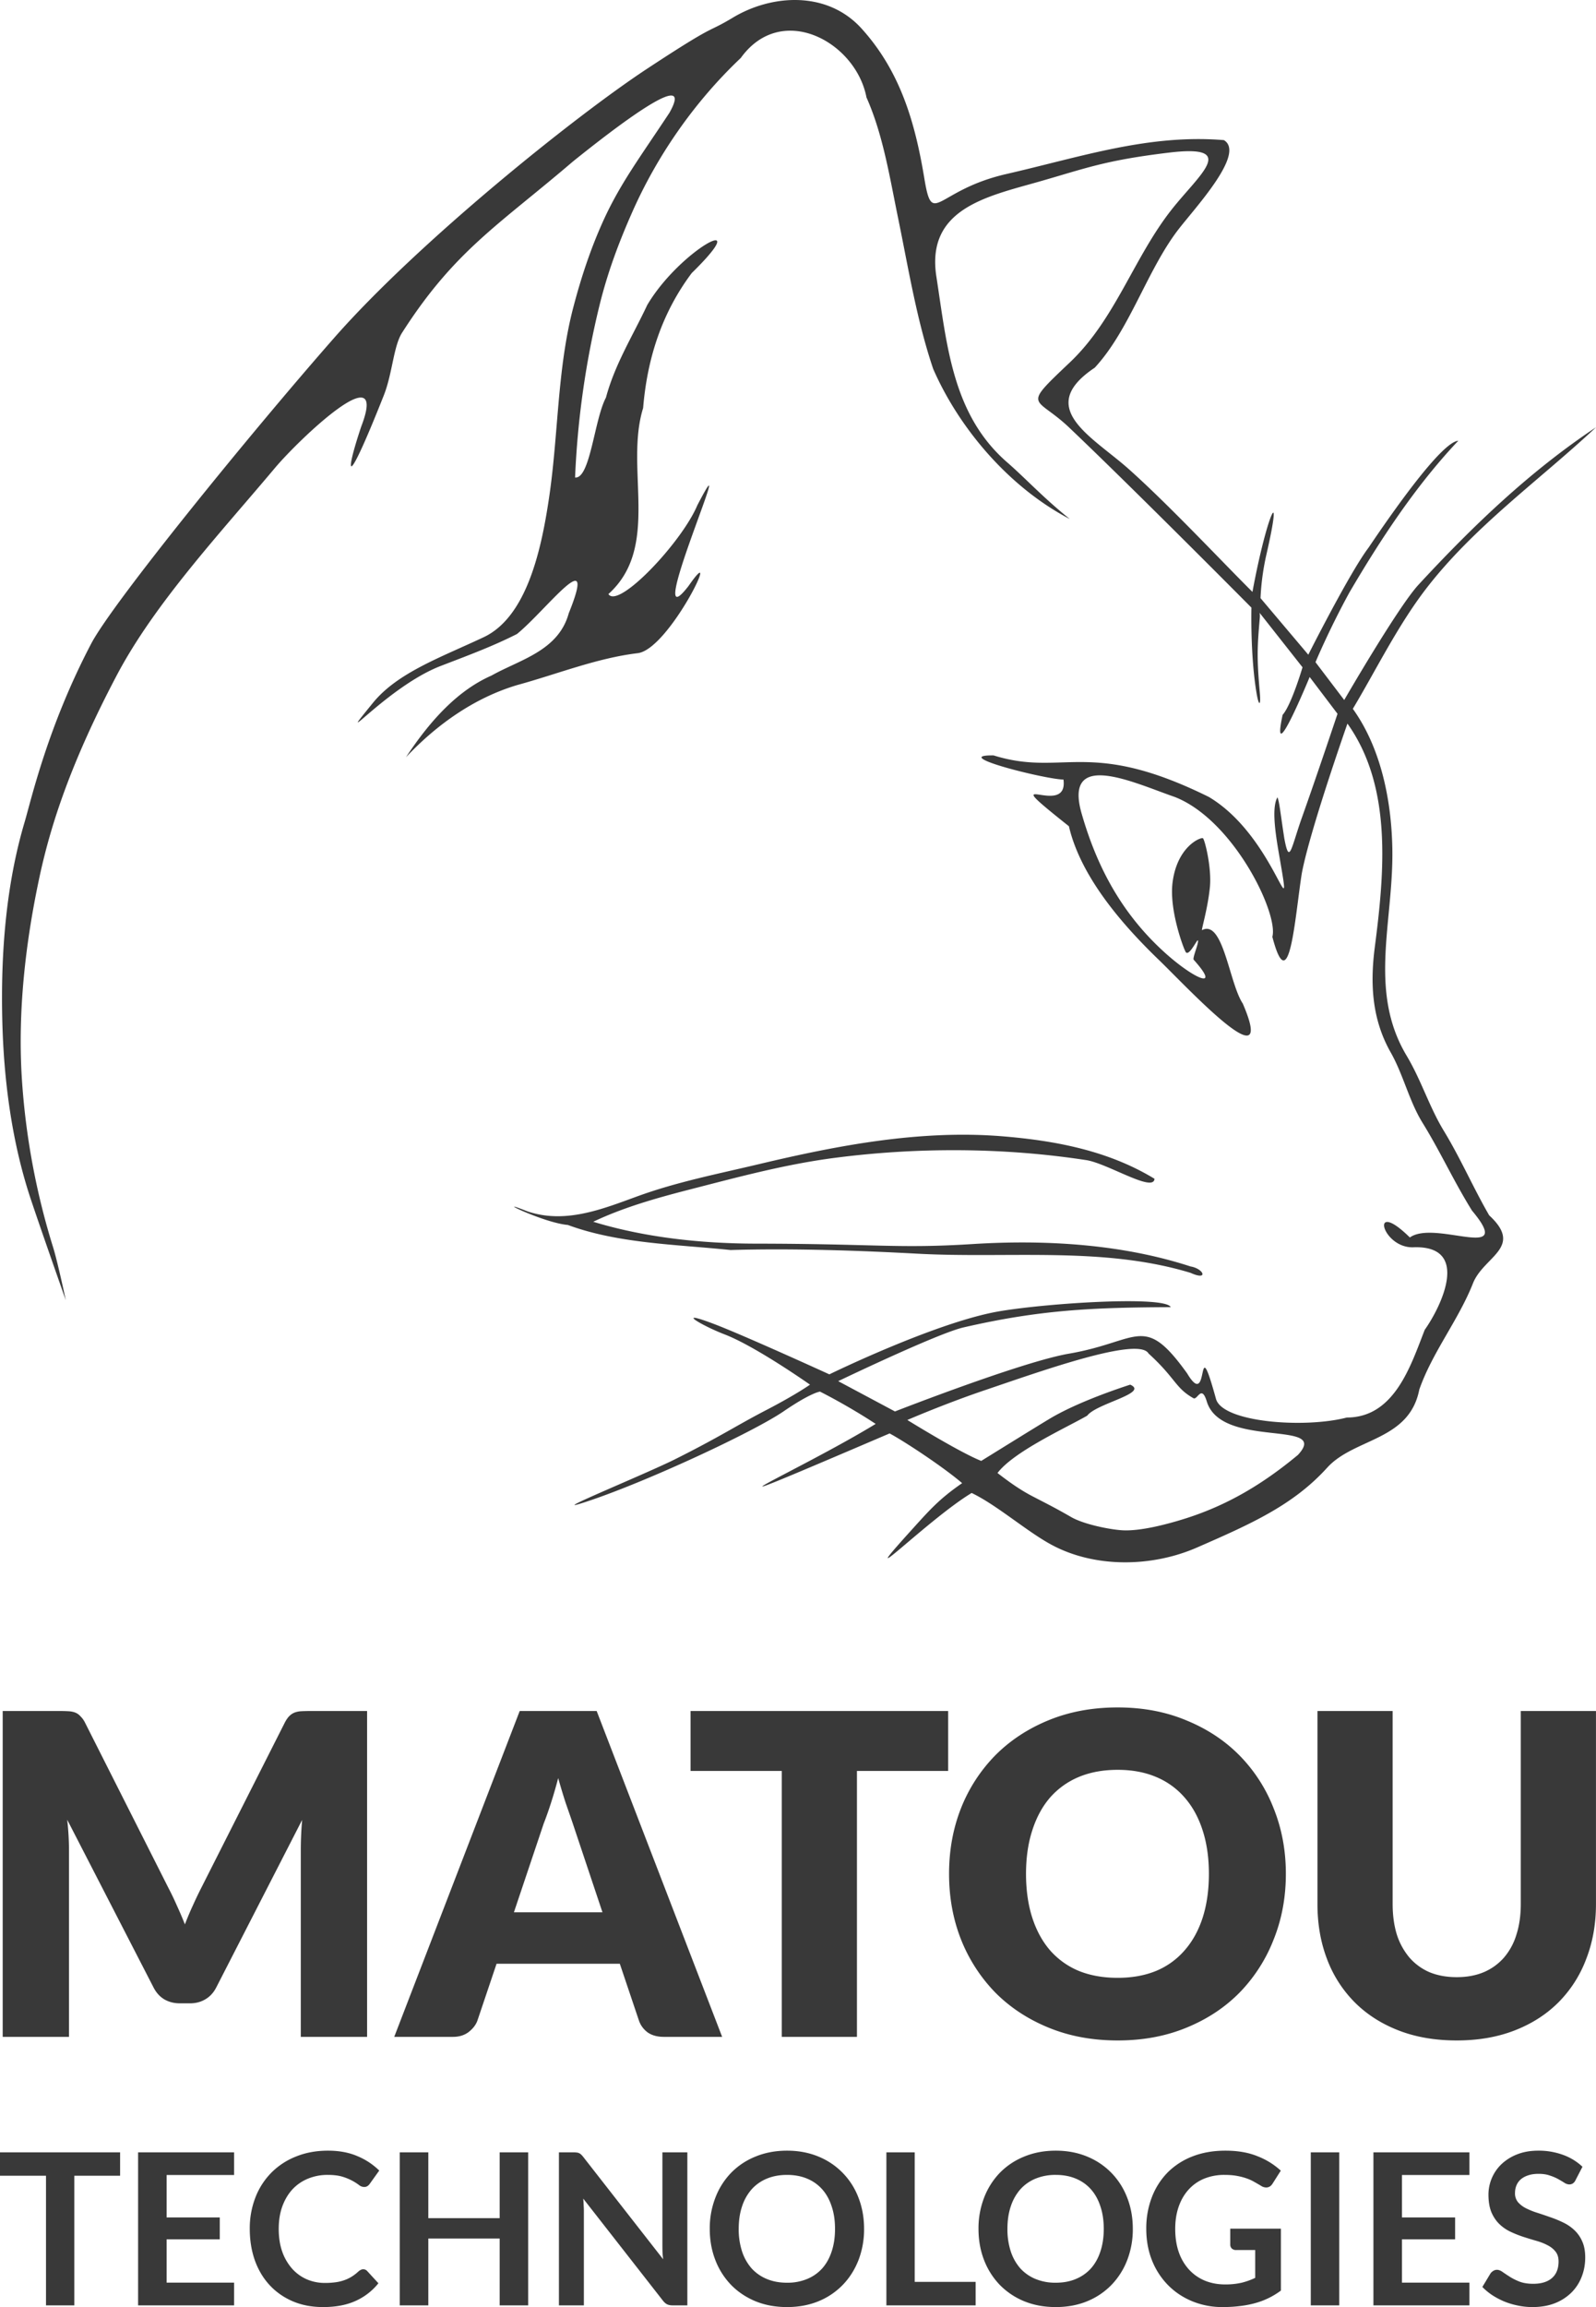 <svg width="108" xmlns="http://www.w3.org/2000/svg" height="156" fill="none"><g class="fills"><rect rx="0" ry="0" width="108" height="156" class="frame-background"/></g><g xml:space="preserve" style="fill: rgb(0, 0, 0);" class="frame-children"><path d="M80.994 104.643c-3.046 1.331-6.934 1.402-9.89-.216-1.68-.92-3.651-2.66-5.353-3.475-2.964 1.791-8.318 7.204-4.142 2.585 1.32-1.46 1.927-2.161 3.498-3.249-1.261-1.084-3.887-2.815-4.908-3.362-15.668 6.696-6.179 2.552-.943-.644-1.956-1.285-3.766-2.183-3.766-2.183s-.579.046-2.47 1.337c-2.04 1.392-9.15 4.705-13.195 6.058-3.523 1.179 3.759-1.772 5.866-2.827 3.043-1.523 4.095-2.249 6.174-3.328 2.009-1.042 2.947-1.711 2.947-1.711s-3.666-2.584-5.764-3.393c-1.639-.631-3.428-1.734-.734-.711 2.063.783 7.808 3.407 7.808 3.407s7.286-3.561 11.542-4.271c3.38-.564 11.211-1.046 11.556-.273-5.351.023-8.878.187-14.027 1.372-1.746.401-8.472 3.632-8.472 3.632l3.841 2.049s8.588-3.361 11.778-3.909c4.771-.82 5.046-2.765 7.994 1.337 1.575 2.646.554-3.335 1.95 1.722.439 1.59 5.982 2.007 8.853 1.261 3.24-.001 4.335-3.542 5.274-5.933 1.148-1.622 3.117-5.739-.797-5.578-2.12.046-2.968-3.384-.211-.664 1.7-1.23 7.192 1.743 4.208-1.814-1.247-2.003-2.125-3.959-3.352-5.945-.908-1.47-1.292-3.238-2.15-4.752-1.226-2.164-1.417-4.49-1.079-7.108.657-5.08 1.194-10.855-1.85-15.129 0 0-2.559 7.268-3.091 10.142-.455 2.876-.834 8.679-1.99 4.277.434-1.573-2.641-7.92-6.61-9.46-2.696-.926-7.554-3.27-6.298 1.117 1.049 3.665 2.761 6.847 5.703 9.475 1.966 1.755 3.757 2.503 1.882.418-.102-.113.359-1.13.284-1.309-.047-.112-.681 1.298-.868.691-.059-.061-1.092-2.708-.845-4.616.309-2.399 1.86-3.05 2.048-2.986.117.04.608 1.975.477 3.313-.146 1.481-.606 2.942-.528 2.902 1.432-.745 1.833 3.592 2.754 4.968 2.397 5.564-3.81-1.155-5.684-2.958-2.733-2.632-5.326-5.783-6.083-9.034-5.351-4.254 0-.404-.367-3.154-1.309-.034-7.801-1.674-4.73-1.635 4.739 1.476 6.425-1.211 14.566 2.808 4.589 2.727 5.799 9.942 4.721 3.709-.306-1.768-.416-3.067-.081-3.682.131.244.221 1.204.469 2.783.346 1.86.456.644 1.204-1.453 1.004-2.817 2.395-6.979 2.395-6.979l-1.885-2.487s-2.675 6.498-1.829 2.558c.594-.666 1.346-3.215 1.346-3.215l-2.903-3.682s.03.134.01.361c-.167 1.928-.209 2.656.003 5.028.081.944-.07.941-.225.015-.426-2.545-.342-5.756-.342-5.756s-7.953-8.016-12.332-12.176c-2.29-2.176-3.273-1.263.042-4.403 3.076-2.913 4.317-7.066 6.88-10.324 1.881-2.389 4.6-4.438-.177-3.863-4.33.521-5.611 1.055-8.756 1.953-3.509 1.003-7.69 1.815-6.977 6.425.72 4.652 1.08 9.342 4.796 12.568 1.215 1.054 2.471 2.423 4.234 3.829-4.082-2.126-7.477-6.104-9.245-10.151-1.101-3.251-1.665-6.736-2.365-10.152-.576-2.791-1.023-5.679-2.15-8.207-.713-3.753-5.748-6.496-8.509-2.662-3.188 3.014-5.68 6.667-7.338 10.412-.915 2.066-1.663 4.065-2.213 6.289a59.394 59.394 0 0 0-1.658 11.663c1.024.111 1.301-3.928 2.088-5.4.611-2.279 1.829-4.198 2.795-6.263 2.244-3.789 7.428-6.48 3.01-2.16-2.017 2.695-3.009 5.759-3.288 9.125-1.27 4.092 1.212 9.374-2.349 12.58.665 1.045 4.96-3.497 6.014-5.997 3.047-5.865-3.854 9.667-.592 5.45 2.419-3.483-1.288 4.286-3.44 4.544-2.77.332-5.454 1.419-8.17 2.16-2.822.848-5.349 2.587-7.511 4.875 1.749-2.649 3.607-4.565 5.791-5.523 1.897-1.071 4.523-1.659 5.223-4.207 2-4.955-1.535-.201-3.503 1.399-1.654.835-3.176 1.397-5.16 2.16-3.642 1.401-7.495 6.066-4.589 2.498 1.669-2.05 4.599-3.078 7.496-4.442 2.897-1.363 3.887-5.861 4.403-9.287.66-4.314.554-8.78 1.657-12.997.54-2.063 1.171-3.954 1.998-5.794 1.154-2.566 2.526-4.375 4.515-7.387 1.815-3.228-3.75 1.06-6.539 3.303-5.027 4.301-8 6.016-11.555 11.573-.586.916-.649 2.756-1.24 4.244-2.67 6.731-2.609 5.329-1.521 2.09 1.909-4.973-4.245.909-5.841 2.809-3.699 4.404-8.136 9.148-10.714 14.038-3.094 5.87-4.465 10.096-5.223 13.633-.934 4.36-1.477 9.017-1.195 13.558.245 3.93.976 7.807 2.118 11.47.313 1.003.86 3.58.86 3.58s-1.583-4.479-2.365-6.819C.82 77.305.261 73.153.157 69.075c-.116-4.519.234-9.185 1.501-13.461.458-1.543 1.559-6.464 4.515-12.095 1.451-2.762 10.74-14.188 16.439-20.672S38.921 7.849 43.798 4.642c4.877-3.207 3.894-2.309 5.805-3.456 2.604-1.562 6.361-1.835 8.698.744 2.669 2.946 3.646 6.46 4.265 10.234.546 3.222.785.694 5.527-.395 5.079-1.165 9.628-2.713 14.728-2.294 1.484.901-1.955 4.578-3.089 6.052-2.109 2.743-3.305 6.805-5.653 9.337-4.082 2.725-.171 4.647 2.319 6.869 2.747 2.452 6.279 6.231 8.354 8.291.972-5.267 2.111-7.613.949-2.545a16.657 16.657 0 0 0-.403 2.966l3.233 3.825s2.794-5.542 4.072-7.23c1.496-2.218 4.928-7.159 6.078-7.237-2.909 3.071-5.321 6.77-7.368 10.26-1.396 2.55-2.294 4.713-2.294 4.713l1.943 2.557s3.644-6.3 5.03-7.798c3.664-3.961 7.514-7.653 12.008-10.642-3.785 3.547-8.267 6.702-11.527 10.954-1.919 2.504-3.382 5.504-4.928 8.082 1.858 2.587 2.61 6.068 2.673 9.444.093 4.936-1.656 9.624.965 14.008.995 1.664 1.531 3.46 2.517 5.081 1.148 1.888 1.997 3.863 3.073 5.719 2.334 2.154-.307 2.747-1.075 4.535-.988 2.53-2.762 4.693-3.655 7.241-.678 3.482-4.403 3.267-6.235 5.286-2.31 2.548-5.178 3.811-8.814 5.4Zm-5.062-1.169c1.26.078 3.157-.436 4.332-.811 2.793-.891 5.179-2.301 7.566-4.284 2.244-2.421-5.174-.373-6.167-3.611-.363-1.186-.634-.071-.905-.224-1.243-.7-1.181-1.329-3.038-3.024-.682-1.172-7.321 1.213-11.02 2.463-2.775.937-5.301 2.034-5.301 2.034s3.53 2.188 5 2.767c1.312-.81 3.342-2.073 4.587-2.825 1.539-.929 3.781-1.773 5.493-2.331 1.301.573-2.287 1.266-2.907 2.096-1.439.826-4.971 2.425-6.072 3.879.611.469 1.416 1.077 2.342 1.559 1.144.595 1.528.778 2.645 1.42.866.498 2.626.842 3.445.892Zm4.632-17.406c-5.909-1.797-12.326-.962-18.49-1.296-3.885-.21-8.417-.372-12.635-.247-3.695-.385-7.597-.434-11.015-1.696-1.661-.14-5.304-1.942-2.757-.928 2.584.887 5.115-.154 7.487-1.016 2.66-.967 5.389-1.499 8.17-2.16 5.329-1.268 10.948-2.352 16.555-1.887 3.645.302 7.164.995 10.245 2.869-.054.961-3.183-1.042-4.617-1.262-5.594-.857-11.431-.877-17.023-.152-3.386.439-6.635 1.325-9.89 2.16-2.214.568-4.439 1.203-6.45 2.16 3.479 1.065 7.316 1.475 11.015 1.48 8.093.01 9.612.345 14.641.029 4.952-.31 10.127.003 14.764 1.514.908.153 1.228.989 0 .432Z" style="stroke-width: 1.284; fill: rgb(57, 57, 57); fill-opacity: 1;" class="fills"/><path d="M75.632 115.454c-1.706 0-3.261.287-4.666.862-1.405.574-2.61 1.366-3.613 2.374a10.729 10.729 0 0 0-2.319 3.569c-.542 1.371-.812 2.853-.812 4.446 0 1.593.27 3.075.812 4.446a10.896 10.896 0 0 0 2.319 3.584c1.003 1.009 2.208 1.8 3.613 2.374 1.405.575 2.96.863 4.666.863 1.707 0 3.257-.288 4.652-.863 1.405-.574 2.604-1.365 3.598-2.374a10.715 10.715 0 0 0 2.303-3.584c.552-1.371.828-2.853.828-4.446 0-1.583-.276-3.06-.828-4.431a10.552 10.552 0 0 0-2.303-3.569c-.994-1.008-2.193-1.8-3.598-2.374-1.395-.585-2.945-.877-4.652-.877Zm-75.449.242v22.033h4.486v-12.672a18.783 18.783 0 0 0-.121-2.011l5.841 11.341c.181.353.422.62.723.802.311.181.662.272 1.053.272h.693c.391 0 .737-.091 1.038-.272.312-.182.557-.449.738-.802l5.811-11.326a23.98 23.98 0 0 0-.09 1.996v12.672h4.486v-22.033h-3.884c-.221 0-.417.005-.587.015-.161.01-.306.04-.437.09-.13.051-.251.132-.361.243-.101.1-.201.246-.301.438l-5.63 11.131a26.38 26.38 0 0 0-.587 1.225c-.191.413-.372.841-.542 1.285a24.716 24.716 0 0 0-.542-1.27 18.627 18.627 0 0 0-.573-1.195l-5.644-11.176a1.568 1.568 0 0 0-.317-.438.903.903 0 0 0-.346-.243c-.13-.05-.281-.08-.452-.09a9.354 9.354 0 0 0-.572-.015Zm34.985 0-8.491 22.033h3.974c.422 0 .778-.11 1.069-.332.291-.232.487-.489.587-.771l1.295-3.841h8.34l1.294 3.841c.111.322.307.589.588.801.291.202.657.302 1.099.302h3.944l-8.491-22.033Zm11.561 0v4.052h6.172v17.981h5.088v-17.981h6.172v-4.052Zm42.422 0v13.051c0 1.35.215 2.591.647 3.72a8.273 8.273 0 0 0 1.867 2.919c.813.816 1.801 1.451 2.965 1.905 1.165.454 2.479.681 3.945.681 1.455 0 2.764-.227 3.929-.681 1.164-.454 2.152-1.089 2.965-1.905a8.273 8.273 0 0 0 1.867-2.919c.441-1.129.662-2.37.662-3.72v-13.051h-5.088v13.051c0 .776-.1 1.472-.301 2.087a4.24 4.24 0 0 1-.843 1.542 3.754 3.754 0 0 1-1.37.983c-.532.222-1.139.333-1.821.333-.683 0-1.295-.111-1.837-.333a3.784 3.784 0 0 1-1.355-.983 4.582 4.582 0 0 1-.858-1.557c-.191-.615-.286-1.311-.286-2.088v-13.035Zm-13.519 3.977c.974 0 1.842.161 2.605.484a5.17 5.17 0 0 1 1.927 1.391c.531.605.938 1.346 1.219 2.223.281.867.422 1.845.422 2.934 0 1.099-.141 2.087-.422 2.964-.281.867-.688 1.603-1.219 2.208a5.158 5.158 0 0 1-1.927 1.391c-.763.313-1.631.469-2.605.469-.983 0-1.861-.156-2.634-.469a5.285 5.285 0 0 1-1.942-1.391c-.522-.605-.923-1.341-1.204-2.208-.281-.877-.422-1.865-.422-2.964 0-1.089.141-2.067.422-2.934.281-.877.682-1.618 1.204-2.223a5.297 5.297 0 0 1 1.942-1.391c.773-.323 1.651-.484 2.634-.484Zm-37.86.559c.171.605.341 1.17.512 1.694.18.515.336.963.466 1.346l2.018 6.034h-5.992l2.017-6.004c.151-.383.312-.836.482-1.361.171-.524.336-1.094.497-1.709Zm-15.584 25.192c-.784 0-1.501.131-2.151.394a4.855 4.855 0 0 0-1.667 1.087 4.88 4.88 0 0 0-1.083 1.675 5.72 5.72 0 0 0-.385 2.132c0 .768.114 1.477.342 2.125.233.649.565 1.207.997 1.674.433.468.953.833 1.56 1.095.613.263 1.301.394 2.066.394.855 0 1.586-.138 2.194-.415a4.152 4.152 0 0 0 1.546-1.195l-.756-.823a.359.359 0 0 0-.441-.079.633.633 0 0 0-.15.1 3.121 3.121 0 0 1-.477.365 2.544 2.544 0 0 1-.506.236 2.86 2.86 0 0 1-.584.136 5.16 5.16 0 0 1-.705.044 3.09 3.09 0 0 1-1.225-.244 2.882 2.882 0 0 1-.99-.715 3.483 3.483 0 0 1-.67-1.145c-.161-.453-.242-.971-.242-1.553 0-.563.081-1.068.242-1.517.167-.453.394-.837.684-1.152a2.972 2.972 0 0 1 1.047-.723 3.436 3.436 0 0 1 1.339-.257c.414 0 .753.043 1.019.128a3.535 3.535 0 0 1 1.104.559.557.557 0 0 0 .335.129.396.396 0 0 0 .242-.065.559.559 0 0 0 .149-.15l.641-.895a4.634 4.634 0 0 0-1.474-.973c-.57-.248-1.237-.372-2.001-.372Zm31.069 0c-.779 0-1.491.134-2.136.401a4.818 4.818 0 0 0-1.653 1.102 4.977 4.977 0 0 0-1.061 1.681 5.723 5.723 0 0 0-.378 2.104c0 .758.126 1.462.378 2.111a4.985 4.985 0 0 0 1.061 1.674c.46.473 1.012.842 1.653 1.109.645.263 1.357.394 2.136.394.779 0 1.489-.131 2.13-.394a4.825 4.825 0 0 0 1.645-1.109c.456-.472.81-1.03 1.062-1.674a5.804 5.804 0 0 0 .377-2.111c0-.759-.126-1.46-.377-2.104a4.84 4.84 0 0 0-2.707-2.783c-.641-.267-1.351-.401-2.13-.401Zm18.185 0c-.779 0-1.491.134-2.137.401a4.828 4.828 0 0 0-1.653 1.102 5.008 5.008 0 0 0-1.061 1.681 5.743 5.743 0 0 0-.377 2.104c0 .758.126 1.462.377 2.111a5.017 5.017 0 0 0 1.061 1.674 4.917 4.917 0 0 0 1.653 1.109c.646.263 1.358.394 2.137.394.778 0 1.488-.131 2.129-.394a4.839 4.839 0 0 0 1.646-1.109 5.001 5.001 0 0 0 1.061-1.674 5.783 5.783 0 0 0 .378-2.111c0-.759-.126-1.46-.378-2.104a4.913 4.913 0 0 0-1.061-1.674 4.853 4.853 0 0 0-1.646-1.109c-.641-.267-1.351-.401-2.129-.401Zm11.482 0c-.822 0-1.563.129-2.223.386a4.84 4.84 0 0 0-1.688 1.088 4.874 4.874 0 0 0-1.068 1.675 5.854 5.854 0 0 0-.378 2.139c0 .768.129 1.477.385 2.125a5.015 5.015 0 0 0 1.083 1.674c.46.468 1.006.833 1.638 1.095a5.335 5.335 0 0 0 2.073.394c.422 0 .816-.024 1.182-.072a6.59 6.59 0 0 0 1.026-.2 5.194 5.194 0 0 0 1.724-.844v-4.186h-3.427v1.087c0 .101.036.186.107.258a.41.41 0 0 0 .292.1h1.289v1.882a4.879 4.879 0 0 1-.918.329 4.896 4.896 0 0 1-1.126.115c-.489 0-.94-.084-1.353-.251a3.043 3.043 0 0 1-1.068-.737 3.372 3.372 0 0 1-.699-1.173c-.166-.468-.249-1-.249-1.596 0-.553.079-1.054.235-1.503.157-.448.38-.832.67-1.152a2.922 2.922 0 0 1 1.047-.737 3.582 3.582 0 0 1 1.382-.257c.313 0 .589.021.826.064.242.043.458.098.648.165.195.066.371.145.527.236.162.091.318.181.47.272a.647.647 0 0 0 .349.114c.181 0 .325-.088.435-.264l.555-.874a4.969 4.969 0 0 0-1.567-.972c-.612-.253-1.339-.38-2.179-.38Zm21.169 0c-.537 0-1.014.084-1.432.251a3.26 3.26 0 0 0-1.061.665 2.854 2.854 0 0 0-.877 2.054c0 .472.067.87.2 1.195.138.319.318.586.541.801.224.215.478.389.762.522.285.134.575.248.87.344.294.095.584.184.869.265.285.081.539.181.762.3.223.114.401.258.534.429.138.172.206.394.206.666 0 .486-.149.861-.448 1.123-.299.258-.722.387-1.268.387-.356 0-.663-.048-.919-.144a3.964 3.964 0 0 1-.662-.329 15.222 15.222 0 0 1-.485-.322c-.138-.1-.266-.15-.385-.15a.457.457 0 0 0-.249.072.672.672 0 0 0-.185.164l-.556.923c.2.205.425.392.677.559.257.166.529.309.819.429.295.119.601.21.919.272.318.066.641.1.969.1.57 0 1.076-.086 1.517-.258a3.314 3.314 0 0 0 1.118-.715c.309-.306.541-.661.698-1.067.162-.41.243-.848.243-1.316 0-.429-.069-.794-.207-1.095a2.257 2.257 0 0 0-.534-.758 2.897 2.897 0 0 0-.762-.515 7.219 7.219 0 0 0-.876-.358 28.81 28.81 0 0 0-.869-.294 5.006 5.006 0 0 1-.763-.307 1.754 1.754 0 0 1-.541-.415.927.927 0 0 1-.199-.608c0-.191.033-.365.099-.523.067-.162.167-.3.3-.415.137-.114.303-.203.498-.265.2-.067.432-.1.698-.1.295 0 .549.038.762.115.219.071.409.152.57.243.161.091.302.174.42.25a.636.636 0 0 0 .321.108.437.437 0 0 0 .242-.065.519.519 0 0 0 .185-.222l.47-.908a3.775 3.775 0 0 0-1.31-.802 4.78 4.78 0 0 0-1.681-.286ZM0 145.539v1.581h3.113v8.765h1.916v-8.765h3.098v-1.581Zm9.345 0v10.346h6.496v-1.538h-4.566v-2.927h3.597v-1.481h-3.597v-2.869h4.566v-1.531Zm17.707 0v10.346h1.931v-4.522h4.829v4.522h1.93v-10.346h-1.93v4.45h-4.829v-4.45Zm10.77 0v10.346h1.688v-6.354c0-.124-.005-.26-.014-.407a6.992 6.992 0 0 0-.029-.458l5.385 6.89c.095.124.193.21.292.258.1.047.226.071.378.071h.99v-10.346h-1.688v6.289c0 .139.002.289.007.451.009.157.024.32.043.487l-5.407-6.92a1.16 1.16 0 0 0-.142-.157.41.41 0 0 0-.135-.093.37.37 0 0 0-.15-.043 1.276 1.276 0 0 0-.213-.014h-.001Zm22.159 0v10.346h6.04v-1.588h-4.124v-8.758Zm28.719 0v10.346h1.924v-10.346Zm4.238 0v10.346h6.496v-1.538h-4.565v-2.927h3.597v-1.481h-3.597v-2.869h4.565v-1.531Zm-39.681 1.524c.503 0 .955.083 1.354.25a2.77 2.77 0 0 1 1.025.723c.281.315.494.699.641 1.152.152.448.228.956.228 1.524 0 .568-.076 1.078-.228 1.531-.147.449-.36.83-.641 1.145-.28.31-.622.549-1.025.716a3.48 3.48 0 0 1-1.354.25c-.503 0-.957-.083-1.36-.25a2.876 2.876 0 0 1-1.033-.716 3.283 3.283 0 0 1-.648-1.145 4.796 4.796 0 0 1-.228-1.531c0-.568.076-1.076.228-1.524a3.28 3.28 0 0 1 .648-1.152 2.832 2.832 0 0 1 1.033-.723c.403-.167.857-.25 1.36-.25Zm18.185 0c.503 0 .954.083 1.353.25.404.167.745.408 1.026.723.28.315.494.699.641 1.152.152.448.228.956.228 1.524 0 .568-.076 1.078-.228 1.531-.147.449-.361.83-.641 1.145-.281.31-.622.549-1.026.716-.399.167-.85.25-1.353.25a3.53 3.53 0 0 1-1.361-.25 2.885 2.885 0 0 1-1.033-.716 3.283 3.283 0 0 1-.648-1.145 4.796 4.796 0 0 1-.228-1.531c0-.568.076-1.076.228-1.524a3.28 3.28 0 0 1 .648-1.152 2.84 2.84 0 0 1 1.033-.723 3.53 3.53 0 0 1 1.361-.25Z" style="font-weight: 900; font-size: 47.567px; font-family: Lato; stroke-width: 0.557; fill: rgb(57, 57, 57);" class="fills"/></g></svg>